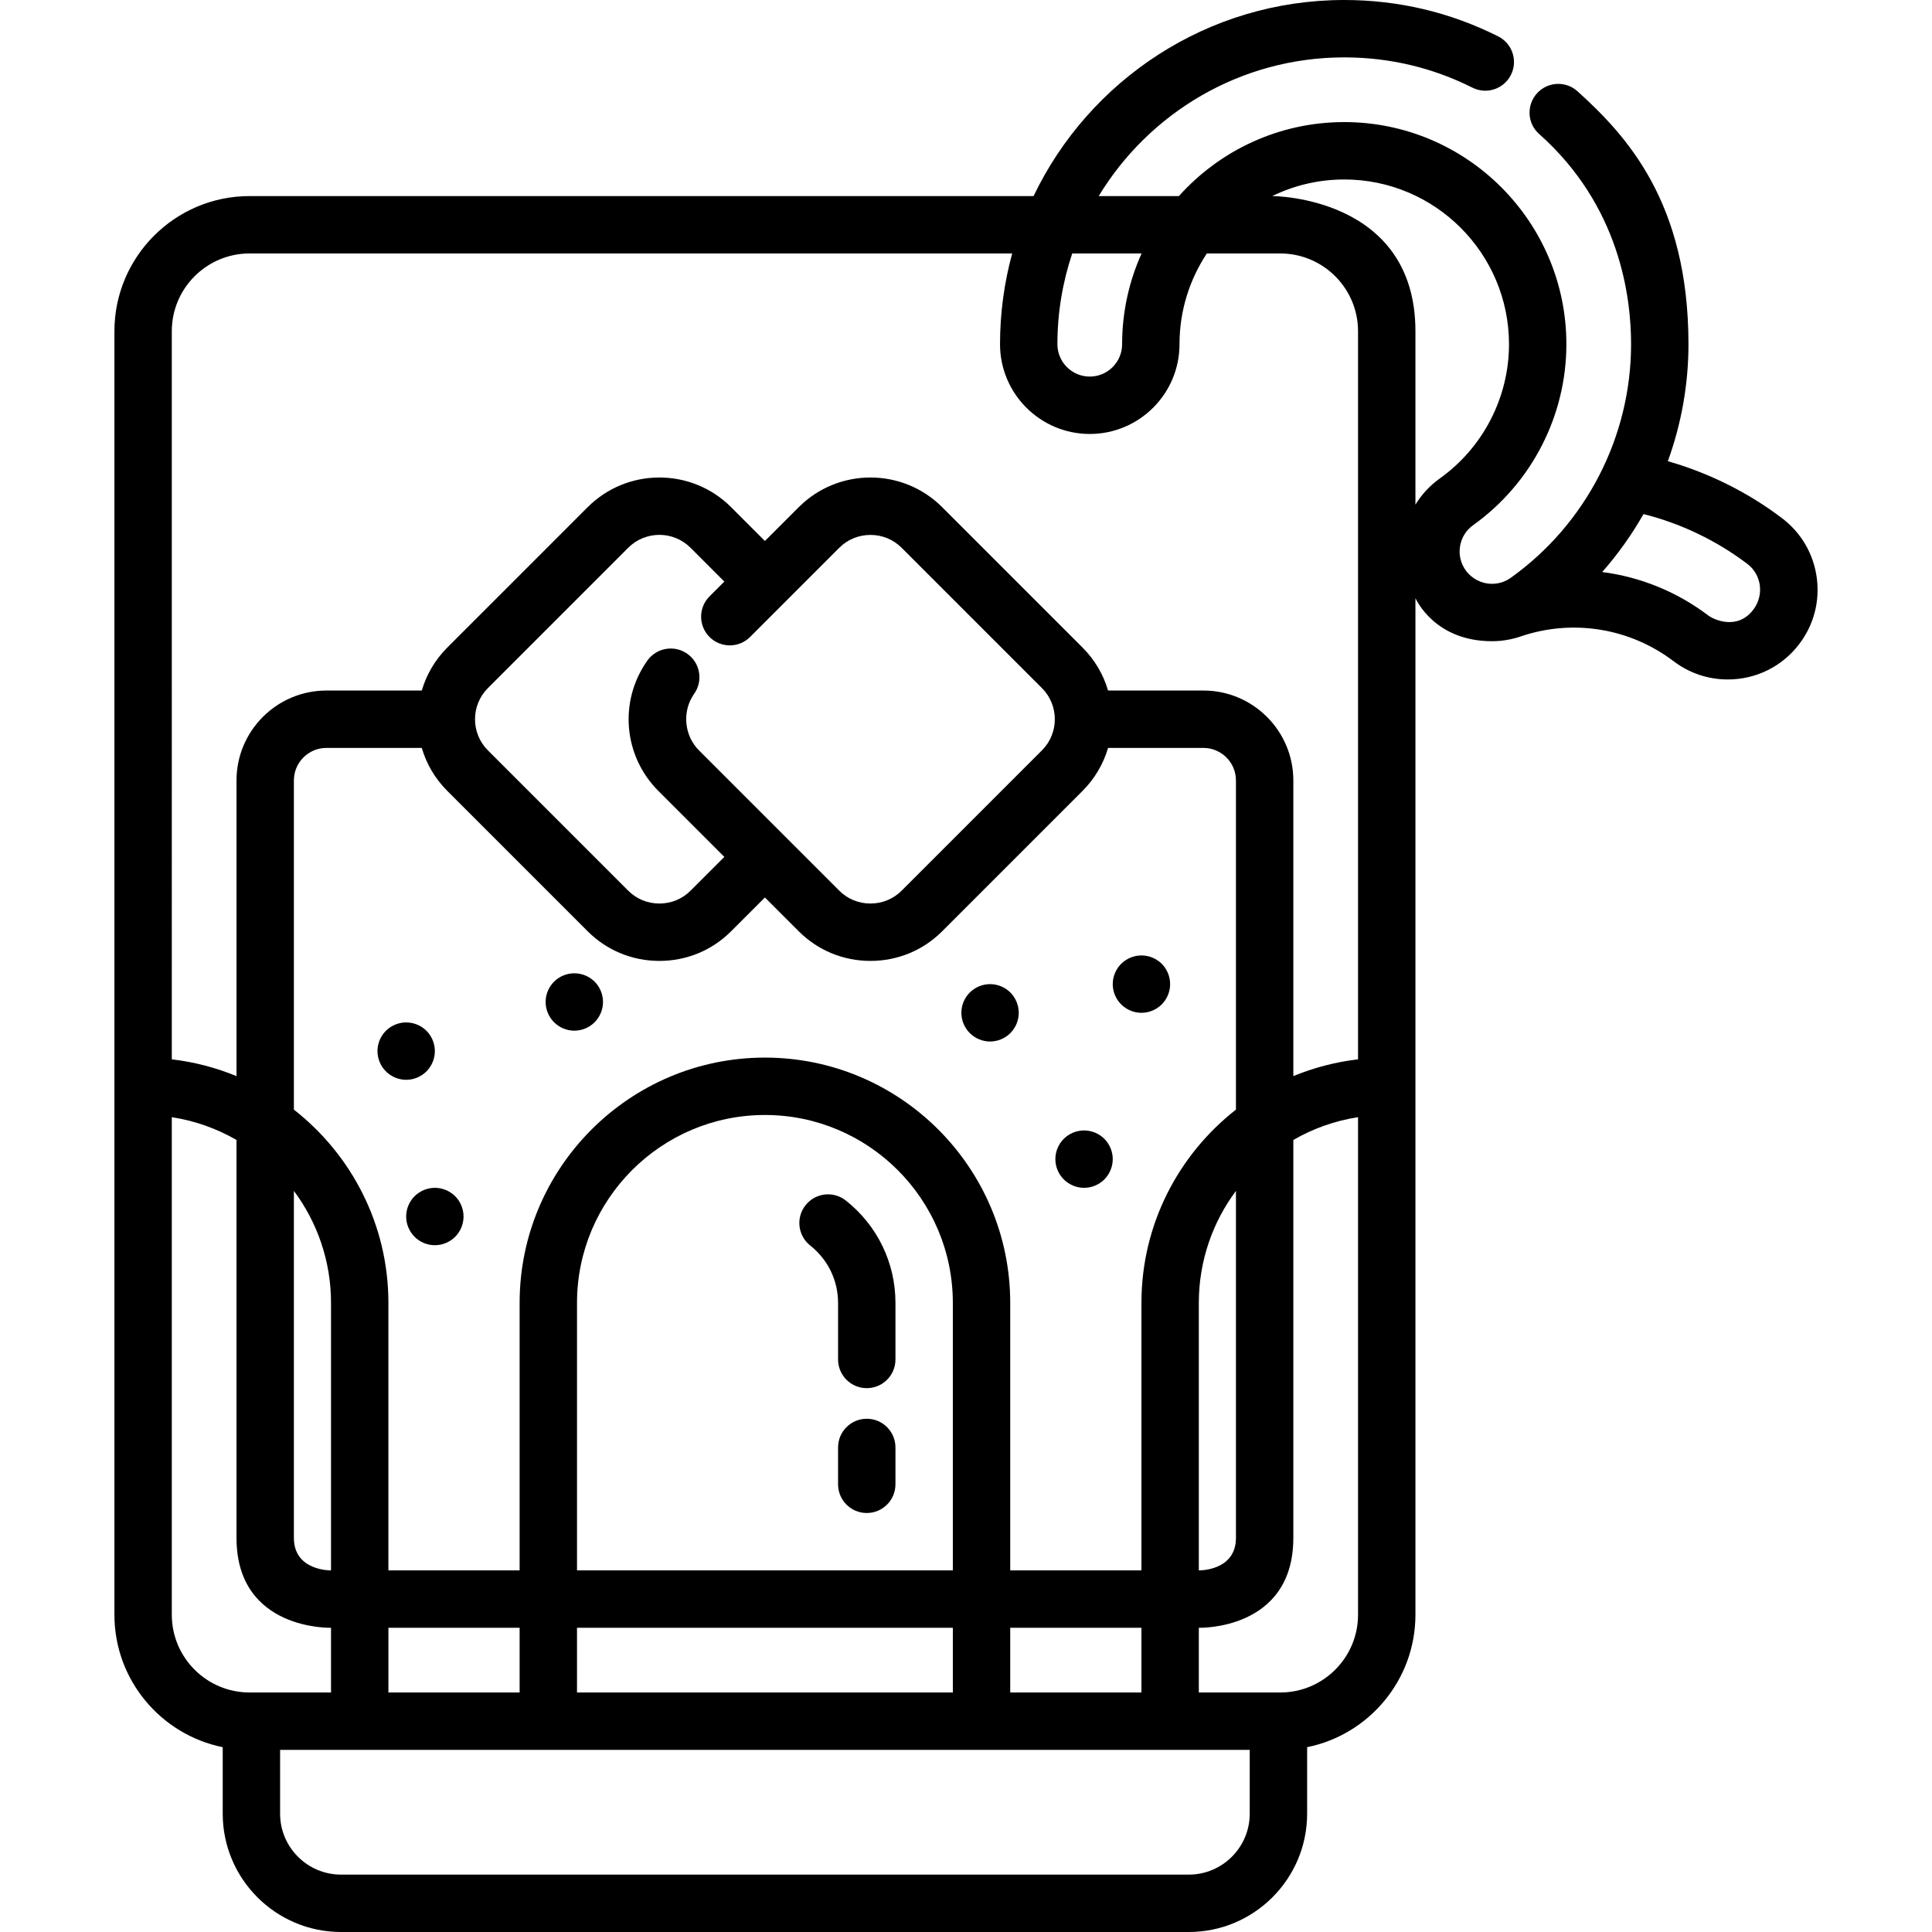 <?xml version="1.0" encoding="iso-8859-1"?>
<!-- Generator: Adobe Illustrator 19.0.0, SVG Export Plug-In . SVG Version: 6.00 Build 0)  -->
<svg xmlns="http://www.w3.org/2000/svg" xmlns:xlink="http://www.w3.org/1999/xlink" version="1.1" id="Capa_1" x="0px" y="0px" viewBox="0 0 512 512" style="enable-background:new 0 0 512 512;" xml:space="preserve">
<g>
	<g>
		<path d="M292.669,301.8c-1.419-1.409-3.376-2.22-5.384-2.22c-1.997,0-3.954,0.811-5.373,2.22    c-1.419,1.419-2.231,3.376-2.231,5.384c0,1.997,0.811,3.954,2.231,5.373s3.376,2.231,5.373,2.231c2.007,0,3.964-0.811,5.384-2.231    c1.409-1.419,2.22-3.376,2.22-5.373C294.89,305.176,294.079,303.22,292.669,301.8z"/>
	</g>
</g>
<g>
	<g>
		<path d="M307.877,255.419c-1.419-1.409-3.376-2.22-5.384-2.22c-1.997,0-3.954,0.811-5.373,2.22    c-1.419,1.419-2.231,3.376-2.231,5.384c0,1.997,0.811,3.954,2.231,5.373c1.419,1.419,3.376,2.23,5.373,2.23    c2.007,0,3.964-0.812,5.384-2.23c1.409-1.419,2.22-3.376,2.22-5.373C310.098,258.795,309.286,256.838,307.877,255.419z"/>
	</g>
</g>
<g>
	<g>
		<path d="M267.758,263.023c-1.419-1.409-3.376-2.22-5.384-2.22c-1.997,0-3.954,0.811-5.373,2.22    c-1.419,1.419-2.23,3.376-2.23,5.384c0,1.997,0.811,3.954,2.23,5.373c1.419,1.419,3.376,2.231,5.373,2.231    c2.007,0,3.964-0.812,5.384-2.231c1.409-1.419,2.22-3.376,2.22-5.373C269.978,266.399,269.167,264.442,267.758,263.023z"/>
	</g>
</g>
<g>
	<g>
		<path d="M157.583,260.15c-1.419-1.409-3.376-2.22-5.384-2.22c-1.997,0-3.954,0.811-5.373,2.22    c-1.419,1.419-2.231,3.376-2.231,5.384c0,1.997,0.811,3.954,2.231,5.373c1.419,1.419,3.376,2.231,5.373,2.231    c2.008,0,3.965-0.811,5.384-2.231c1.409-1.419,2.22-3.376,2.22-5.373C159.804,263.526,158.993,261.569,157.583,260.15z"/>
	</g>
</g>
<g>
	<g>
		<path d="M113.021,273.172c-1.419-1.409-3.376-2.22-5.384-2.22c-1.997,0-3.954,0.811-5.373,2.22    c-1.419,1.419-2.231,3.376-2.231,5.384c0,1.997,0.811,3.954,2.231,5.373c1.419,1.419,3.376,2.231,5.373,2.231    c2.008,0,3.964-0.811,5.384-2.231c1.409-1.419,2.22-3.376,2.22-5.373C115.242,276.548,114.43,274.591,113.021,273.172z"/>
	</g>
</g>
<g>
	<g>
		<path d="M120.625,317.008c-1.419-1.409-3.376-2.22-5.384-2.22c-1.997,0-3.954,0.811-5.373,2.22    c-1.419,1.419-2.23,3.376-2.23,5.384c0,1.997,0.811,3.954,2.23,5.373s3.376,2.23,5.373,2.23c2.008,0,3.964-0.811,5.384-2.23    c1.409-1.419,2.22-3.376,2.22-5.373C122.845,320.384,122.034,318.427,120.625,317.008z"/>
	</g>
</g>
<g>
	<g>
		<path d="M224.157,318.154c-3.291-2.606-8.073-2.05-10.681,1.242c-2.607,3.292-2.051,8.074,1.242,10.681    c4.69,3.714,7.38,9.257,7.38,15.207v14.988c0,4.2,3.404,7.604,7.604,7.604c4.2,0,7.604-3.405,7.604-7.604v-14.988    C237.305,334.657,232.513,324.769,224.157,318.154z"/>
	</g>
</g>
<g>
	<g>
		<path d="M229.701,375.985c-4.2,0-7.604,3.404-7.604,7.604v9.769c0,4.2,3.404,7.604,7.604,7.604c4.2,0,7.604-3.404,7.604-7.604    v-9.769C237.305,379.389,233.902,375.985,229.701,375.985z"/>
	</g>
</g>
<g>
	<g>
		<path d="M481.453,153.046c-0.864-6.294-4.125-11.874-9.187-15.713c-9.038-6.857-19.377-12.002-30.268-15.11    c3.562-9.829,5.463-20.306,5.463-31.002c0-37.645-16.433-55.291-29.398-67.025c-3.114-2.82-7.922-2.577-10.741,0.534    c-2.818,3.114-2.604,7.951,0.534,10.741c21.512,19.119,24.397,43.379,24.397,55.75c0,24.5-11.918,47.639-31.88,61.898    c-1.462,1.043-3.18,1.596-4.968,1.596c-2.771,0-5.386-1.342-6.992-3.592c-1.331-1.863-1.855-4.133-1.479-6.392    c0.377-2.26,1.611-4.237,3.476-5.567c15.464-11.046,24.697-28.968,24.697-47.943c0-32.46-26.407-58.868-58.867-58.868    c-17.387,0-33.032,7.583-43.817,19.608h-21.251c13.331-22.011,37.509-36.754,65.068-36.754c11.933,0,23.361,2.699,33.968,8.021    c3.752,1.884,8.324,0.368,10.206-3.385c1.884-3.754,0.368-8.324-3.385-10.207C384.287,3.242,370.563,0,356.24,0    c-36.253,0-67.632,21.259-82.333,51.963H66.131c-19.746,0-35.81,16.065-35.81,35.811v340.149c0,17.312,12.35,31.792,28.701,35.099    v17.621c0,17.29,14.067,31.357,31.358,31.357h224.665c17.29,0,31.357-14.066,31.357-31.357v-17.621    c16.353-3.306,28.702-17.786,28.702-35.099V158.539c0.296,0.483,5.178,11.387,20.303,11.387c2.749,0,5.431-0.484,7.971-1.391    c13.664-4.517,28.641-2.033,40.143,6.693c4.17,3.163,9.137,4.836,14.361,4.836c7.511,0,14.421-3.43,18.957-9.409    C480.678,165.593,482.317,159.339,481.453,153.046z M284.148,67.171h18.383c-3.304,7.349-5.159,15.486-5.159,24.052    c0,4.728-3.846,8.574-8.573,8.574c-4.728,0-8.574-3.847-8.574-8.574C280.225,82.817,281.617,74.736,284.148,67.171z     M66.131,448.525v0.001c-11.36,0-20.602-9.241-20.602-20.602V296.064c6.16,0.948,11.944,3.041,17.147,6.035v105.454    c0,24.595,25.047,23.826,25.047,23.826v17.147H66.131z M188.029,168.804c2.971,2.969,7.784,2.969,10.754,0l23.651-23.652    c2.188-2.187,5.116-3.392,8.246-3.392s6.058,1.204,8.244,3.392l37.206,37.206c4.546,4.545,4.546,11.942,0,16.488l-37.206,37.207    c-2.187,2.187-5.115,3.391-8.244,3.391c-3.13,0-6.058-1.204-8.245-3.392l-37.206-37.205c-3.963-3.963-4.508-10.407-1.267-14.986    c2.425-3.429,1.612-8.175-1.816-10.6c-3.432-2.427-8.175-1.611-10.6,1.816c-7.584,10.721-6.353,25.24,2.929,34.524l17.483,17.483    l-8.97,8.97c-2.187,2.187-5.115,3.391-8.244,3.391c-3.13,0-6.058-1.204-8.245-3.392l-37.206-37.206    c-4.546-4.545-4.545-11.942,0-16.488l37.205-37.206c4.548-4.546,11.944-4.546,16.49,0l8.97,8.97l-3.929,3.929    C185.059,161.019,185.059,165.833,188.029,168.804z M155.745,246.806c5.06,5.059,11.807,7.845,18.999,7.845    s13.939-2.786,18.997-7.845l8.97-8.97l8.97,8.97c5.06,5.059,11.807,7.845,18.999,7.845c7.191,0,13.939-2.786,18.998-7.845    l37.206-37.206c3.286-3.287,5.541-7.22,6.765-11.394h25.273c4.752,0,8.618,3.866,8.618,8.618v87.24    c-15.229,11.908-25.047,30.433-25.047,51.219v70.887h-34.772v-70.887c0-35.845-29.163-65.008-65.008-65.008    c-35.844,0-65.007,29.163-65.007,65.008v70.887H102.93v-70.887c0-20.786-9.818-39.311-25.047-51.219v-87.24    c0-4.752,3.866-8.618,8.618-8.618h25.273c1.224,4.174,3.479,8.108,6.765,11.394L155.745,246.806z M327.539,315.6v91.953    c0,8.819-9.839,8.618-9.839,8.618v-70.887C317.699,334.169,321.362,323.895,327.539,315.6z M302.492,431.378v17.147h-34.772    v-17.147H302.492z M152.913,416.17v-70.887c0-27.459,22.339-49.8,49.799-49.8c27.459,0,49.8,22.34,49.8,49.8v70.887H152.913z     M252.511,431.378v17.147h-99.599v-17.147H252.511z M137.705,431.378v17.147h-34.772v-17.147H137.705z M87.724,345.284v70.887    c0,0-9.84,0.201-9.84-8.618V315.6C84.062,323.895,87.724,334.169,87.724,345.284z M315.044,496.792H90.38    c-8.905,0-16.15-7.245-16.15-16.149v-16.91h256.962v16.91h0.001C331.193,489.547,323.948,496.792,315.044,496.792z     M359.895,427.924c0,11.36-9.242,20.602-20.603,20.602h-21.592v-17.147c0,0,25.047,0.77,25.047-23.826V302.098    c5.203-2.994,10.987-5.087,17.147-6.035V427.924z M342.748,285.184v-78.359c0-13.138-10.688-23.826-23.826-23.826H293.65    c-1.225-4.174-3.479-8.108-6.765-11.395L249.68,134.4c-10.473-10.475-27.518-10.476-37.997-0.001l-8.97,8.97l-8.969-8.969    c-10.473-10.475-27.518-10.476-37.997-0.001l-37.206,37.207c-3.286,3.287-5.54,7.22-6.764,11.394H86.503    c-13.138,0-23.826,10.688-23.826,23.826v78.359c-5.392-2.228-11.146-3.746-17.147-4.449V87.774    c0-11.36,9.241-20.603,20.602-20.603h202.11c-2.098,7.666-3.224,15.729-3.224,24.052c0,13.114,10.668,23.782,23.782,23.782    c13.113,0,23.781-10.668,23.781-23.782c0-8.882,2.673-17.149,7.246-24.052h19.464c11.36,0,20.603,9.242,20.603,20.603v192.961    h0.002C353.894,281.438,348.14,282.956,342.748,285.184z M375.103,133.729V87.774c0-35.856-37.946-35.811-37.946-35.811    c5.769-2.815,12.244-4.4,19.084-4.4c24.073,0,43.659,19.585,43.659,43.66c0,14.074-6.852,27.37-18.329,35.566    C378.927,128.677,376.749,131.039,375.103,133.729z M464.724,161.461c-4.179,5.669-10.509,2.79-12.013,1.65    c-8.346-6.333-18.054-10.223-28.112-11.518c4.181-4.744,7.844-9.894,10.945-15.359c9.92,2.495,19.362,7.018,27.531,13.216    C466.842,152.306,467.529,157.655,464.724,161.461z"/>
	</g>
</g>
<g>
</g>
<g>
</g>
<g>
</g>
<g>
</g>
<g>
</g>
<g>
</g>
<g>
</g>
<g>
</g>
<g>
</g>
<g>
</g>
<g>
</g>
<g>
</g>
<g>
</g>
<g>
</g>
<g>
</g>
</svg>
